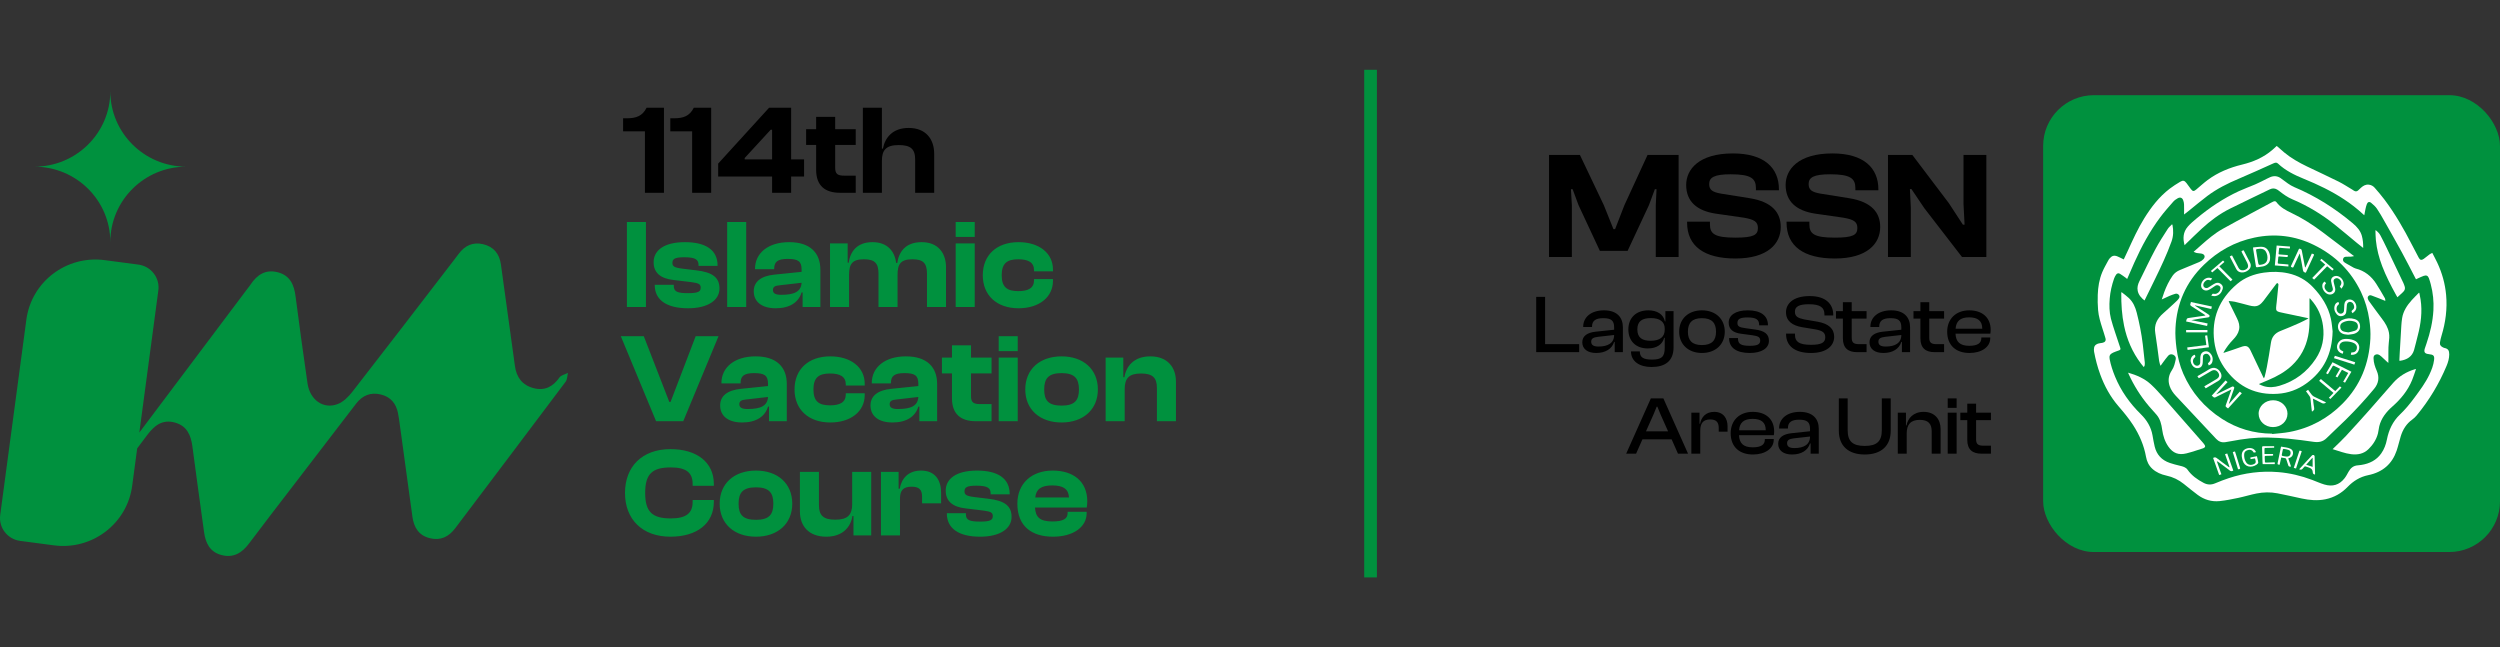 <svg width="394" height="102" viewBox="0 0 394 102" fill="none" xmlns="http://www.w3.org/2000/svg">
<rect x="0" y="0" width="394" height="102" fill="#333333" stroke="none"/>
<g id="Frame 36">
<g id="Group 12">
<g id="Group 10">
<g id="Vector">
<path d="M17.386 38.151C17.386 31.588 12.026 26.267 5.416 26.267C12.026 26.267 17.386 20.945 17.386 14.383C17.386 20.945 22.747 26.267 29.357 26.267C22.747 26.267 17.386 31.588 17.386 38.151Z" fill="#00913E"/>
<path d="M88.167 59.495C87.143 60.951 85.854 61.632 84.089 61.169C82.291 60.697 81.386 59.443 81.15 57.659C81.077 57.121 81.002 56.584 80.927 56.047C80.264 51.259 79.604 46.475 78.945 41.688C78.712 40.004 77.807 38.874 76.127 38.483C74.513 38.108 73.24 38.717 72.276 40.023C71.984 40.417 71.685 40.805 71.387 41.193C66.108 48.048 60.85 54.92 55.532 61.746C54.922 62.531 54.108 63.342 53.213 63.684C50.965 64.54 48.843 63.032 48.462 60.414C47.797 55.848 47.176 51.275 46.58 46.7C46.346 44.895 45.727 43.417 43.788 42.912C41.862 42.41 40.52 43.293 39.497 44.837C39.346 45.065 39.169 45.273 39.008 45.488C33.323 53.047 27.631 60.603 21.959 68.171L24.954 45.778C25.22 43.791 23.813 41.964 21.812 41.7L16.484 40.997C10.474 40.206 4.953 44.4 4.156 50.37L0.032 81.166C-0.234 83.152 1.174 84.98 3.175 85.243L8.503 85.947C14.512 86.738 20.034 82.543 20.831 76.574L21.621 70.663C22.136 69.976 22.655 69.292 23.166 68.605C24.295 67.1 25.555 66.032 27.579 66.598C29.504 67.139 30.098 68.627 30.331 70.422C30.908 74.89 31.551 79.349 32.155 83.817C32.388 85.553 33.041 86.979 34.901 87.471C36.807 87.976 38.145 87.126 39.257 85.644C41.508 82.638 43.807 79.671 46.091 76.691C49.434 72.327 52.776 67.966 56.126 63.609C57.113 62.325 58.406 61.775 60.017 62.169C61.562 62.547 62.424 63.583 62.723 65.107C62.828 65.638 62.907 66.175 62.979 66.712C63.651 71.607 64.327 76.499 64.99 81.394C65.219 83.1 65.974 84.387 67.762 84.823C69.454 85.237 70.737 84.585 71.751 83.24C77.547 75.551 83.361 67.872 89.138 60.166C89.407 59.808 89.39 59.241 89.508 58.772C89.052 59.007 88.426 59.124 88.167 59.492V59.495Z" fill="#00913E"/>
</g>
<g id="114th Islamic Vacation Course">
<path d="M104.64 30.383H101.64V20.703H98.2V18.643H98.76C100.24 18.643 101.24 18.303 101.9 16.983H104.64V30.383ZM112.081 30.383H109.081V20.703H105.641V18.643H106.201C107.681 18.643 108.681 18.303 109.341 16.983H112.081V30.383ZM124.683 30.383H121.683V27.823H113.183V25.783L121.203 16.983H124.683V25.123H126.723V27.823H124.683V30.383ZM117.363 25.123H121.683V20.443H121.463L117.363 24.903V25.123ZM134.864 30.383H132.384C130.044 30.383 128.624 29.283 128.624 26.763V22.843H127.044V20.363H128.624V18.423H131.624V20.363H134.864V22.843H131.624V26.423C131.624 27.423 132.004 27.683 133.064 27.683H134.864V30.383ZM138.988 30.383H135.988V16.983H138.988V23.423H139.148C139.468 21.723 140.648 20.163 143.208 20.163C145.908 20.163 147.228 21.923 147.228 24.243V30.383H144.228V25.143C144.228 23.463 143.508 22.863 141.628 22.863C139.608 22.863 138.988 23.683 138.988 25.363V30.383Z" fill="black"/>
<path d="M101.8 48.383H98.8V34.983H101.8V48.383ZM108.43 48.583C105.05 48.583 103.19 47.263 103.19 44.943V44.883H106.19V45.063C106.19 45.963 106.75 46.203 108.45 46.203C110.05 46.203 110.43 45.943 110.43 45.343C110.43 44.783 110.13 44.623 108.95 44.463L106.13 44.123C104.13 43.903 103.01 43.003 103.01 41.323C103.01 39.563 104.51 38.163 107.95 38.163C111.23 38.163 113.09 39.403 113.09 41.843V41.903H110.09V41.783C110.09 40.963 109.69 40.543 107.85 40.543C106.35 40.543 105.97 40.803 105.97 41.443C105.97 41.963 106.25 42.183 107.57 42.343L109.71 42.603C112.39 42.903 113.39 43.803 113.39 45.463C113.39 47.343 111.53 48.583 108.43 48.583ZM117.601 48.383H114.601V34.983H117.601V48.383ZM122.251 48.583C120.091 48.583 118.791 47.583 118.791 45.903C118.791 44.423 119.891 43.503 122.031 43.283L126.331 42.843V42.463C126.331 41.163 125.751 40.803 124.151 40.803C122.631 40.803 122.011 41.203 122.011 42.343V42.423H118.991V42.363C118.991 39.883 121.071 38.163 124.371 38.163C127.711 38.163 129.291 39.883 129.291 42.503V48.383H126.491V46.083H126.331C125.871 47.643 124.471 48.583 122.251 48.583ZM121.811 45.703C121.811 46.243 122.231 46.463 123.111 46.463C125.151 46.463 126.251 45.983 126.331 44.563L122.851 44.963C122.131 45.023 121.811 45.223 121.811 45.703ZM133.812 48.383H130.812V38.363H133.592V41.403H133.752C133.992 39.723 134.992 38.163 137.512 38.163C139.832 38.163 141.012 39.583 141.232 41.443H141.412C141.652 39.743 142.672 38.163 145.252 38.163C147.832 38.163 149.092 39.863 149.092 42.143V48.383H146.092V43.143C146.092 41.483 145.512 40.863 143.792 40.863C141.972 40.863 141.452 41.583 141.452 43.323V48.383H138.452V43.143C138.452 41.483 137.872 40.863 136.152 40.863C134.332 40.863 133.812 41.583 133.812 43.323V48.383ZM153.616 37.343H150.616V34.983H153.616V37.343ZM153.616 48.383H150.616V38.363H153.616V48.383ZM160.527 48.583C157.087 48.583 154.887 46.543 154.887 43.383C154.887 40.183 157.087 38.163 160.527 38.163C163.747 38.163 165.947 39.883 165.947 42.483V42.763H162.967V42.603C162.967 41.323 162.027 40.863 160.467 40.863C158.687 40.863 157.867 41.523 157.867 43.383C157.867 45.223 158.687 45.883 160.467 45.883C162.027 45.883 162.967 45.423 162.967 44.143V43.983H165.947V44.263C165.947 46.843 163.747 48.583 160.527 48.583ZM107.68 66.383H103.4L97.84 52.983H101.46L105.48 63.343H105.68L109.64 52.983H113.24L107.68 66.383ZM116.958 66.583C114.798 66.583 113.498 65.583 113.498 63.903C113.498 62.423 114.598 61.503 116.738 61.283L121.038 60.843V60.463C121.038 59.163 120.458 58.803 118.858 58.803C117.338 58.803 116.718 59.203 116.718 60.343V60.423H113.698V60.363C113.698 57.883 115.778 56.163 119.078 56.163C122.418 56.163 123.998 57.883 123.998 60.503V66.383H121.198V64.083H121.038C120.578 65.643 119.178 66.583 116.958 66.583ZM116.518 63.703C116.518 64.243 116.938 64.463 117.818 64.463C119.858 64.463 120.958 63.983 121.038 62.563L117.558 62.963C116.838 63.023 116.518 63.223 116.518 63.703ZM130.859 66.583C127.419 66.583 125.219 64.543 125.219 61.383C125.219 58.183 127.419 56.163 130.859 56.163C134.079 56.163 136.279 57.883 136.279 60.483V60.763H133.299V60.603C133.299 59.323 132.359 58.863 130.799 58.863C129.019 58.863 128.199 59.523 128.199 61.383C128.199 63.223 129.019 63.883 130.799 63.883C132.359 63.883 133.299 63.423 133.299 62.143V61.983H136.279V62.263C136.279 64.843 134.079 66.583 130.859 66.583ZM140.65 66.583C138.49 66.583 137.19 65.583 137.19 63.903C137.19 62.423 138.29 61.503 140.43 61.283L144.73 60.843V60.463C144.73 59.163 144.15 58.803 142.55 58.803C141.03 58.803 140.41 59.203 140.41 60.343V60.423H137.39V60.363C137.39 57.883 139.47 56.163 142.77 56.163C146.11 56.163 147.69 57.883 147.69 60.503V66.383H144.89V64.083H144.73C144.27 65.643 142.87 66.583 140.65 66.583ZM140.21 63.703C140.21 64.243 140.63 64.463 141.51 64.463C143.55 64.463 144.65 63.983 144.73 62.563L141.25 62.963C140.53 63.023 140.21 63.223 140.21 63.703ZM156.27 66.383H153.79C151.45 66.383 150.03 65.283 150.03 62.763V58.843H148.45V56.363H150.03V54.423H153.03V56.363H156.27V58.843H153.03V62.423C153.03 63.423 153.41 63.683 154.47 63.683H156.27V66.383ZM160.394 55.343H157.394V52.983H160.394V55.343ZM160.394 66.383H157.394V56.363H160.394V66.383ZM167.304 66.583C163.884 66.583 161.584 64.543 161.584 61.383C161.584 58.183 163.884 56.163 167.304 56.163C170.724 56.163 173.024 58.183 173.024 61.383C173.024 64.543 170.724 66.583 167.304 66.583ZM167.304 63.923C169.324 63.923 170.044 63.143 170.044 61.383C170.044 59.623 169.324 58.803 167.304 58.803C165.264 58.803 164.564 59.623 164.564 61.383C164.564 63.143 165.264 63.923 167.304 63.923ZM177.249 66.383H174.249V56.363H177.029V59.443H177.209C177.469 57.763 178.669 56.163 181.289 56.163C184.029 56.163 185.329 57.923 185.329 60.143V66.383H182.329V61.143C182.329 59.543 181.669 58.863 179.829 58.863C177.929 58.863 177.249 59.623 177.249 61.323V66.383ZM105.66 84.583C101.24 84.583 98.5 81.863 98.5 77.683C98.5 73.503 101.24 70.783 105.66 70.783C109.82 70.783 112.5 72.863 112.5 76.263V76.563H109.16V76.263C109.16 74.503 108.16 73.663 105.72 73.663C102.78 73.663 101.68 74.703 101.68 77.683C101.68 80.663 102.78 81.703 105.72 81.703C108.16 81.703 109.16 80.863 109.16 79.103V78.803H112.5V79.103C112.5 82.503 109.84 84.583 105.66 84.583ZM119.14 84.583C115.72 84.583 113.42 82.543 113.42 79.383C113.42 76.183 115.72 74.163 119.14 74.163C122.56 74.163 124.86 76.183 124.86 79.383C124.86 82.543 122.56 84.583 119.14 84.583ZM119.14 81.923C121.16 81.923 121.88 81.143 121.88 79.383C121.88 77.623 121.16 76.803 119.14 76.803C117.1 76.803 116.4 77.623 116.4 79.383C116.4 81.143 117.1 81.923 119.14 81.923ZM130.225 84.583C127.405 84.583 126.065 82.843 126.065 80.603V74.363H129.065V79.603C129.065 81.223 129.745 81.903 131.645 81.903C133.605 81.903 134.305 81.143 134.305 79.443V74.363H137.305V84.383H134.505V81.323H134.345C134.085 83.003 132.865 84.583 130.225 84.583ZM141.839 84.383H138.839V74.363H141.619V77.023H141.799C142.079 75.403 143.139 74.163 145.159 74.163C147.399 74.163 148.319 75.703 148.319 77.663V79.323H145.319V78.283C145.319 77.183 144.879 76.703 143.659 76.703C142.319 76.703 141.839 77.323 141.839 78.583V84.383ZM154.465 84.583C151.085 84.583 149.225 83.263 149.225 80.943V80.883H152.225V81.063C152.225 81.963 152.785 82.203 154.485 82.203C156.085 82.203 156.465 81.943 156.465 81.343C156.465 80.783 156.165 80.623 154.985 80.463L152.165 80.123C150.165 79.903 149.045 79.003 149.045 77.323C149.045 75.563 150.545 74.163 153.985 74.163C157.265 74.163 159.125 75.403 159.125 77.843V77.903H156.125V77.783C156.125 76.963 155.725 76.543 153.885 76.543C152.385 76.543 152.005 76.803 152.005 77.443C152.005 77.963 152.285 78.183 153.605 78.343L155.745 78.603C158.425 78.903 159.425 79.803 159.425 81.463C159.425 83.343 157.565 84.583 154.465 84.583ZM165.956 84.583C162.616 84.583 160.336 82.943 160.336 79.383C160.336 76.183 162.596 74.163 165.896 74.163C169.176 74.163 171.356 75.883 171.356 79.023C171.356 79.383 171.316 79.643 171.276 79.983H163.116C163.196 81.523 163.916 82.183 165.856 82.183C167.636 82.183 168.256 81.723 168.256 80.863V80.663H171.256V80.883C171.256 83.063 169.136 84.583 165.956 84.583ZM165.836 76.503C164.056 76.503 163.296 77.103 163.156 78.403H168.476C168.396 77.083 167.596 76.503 165.836 76.503Z" fill="#00913E"/>
</g>
</g>
</g>
<line id="Line 2" x1="216" y1="91" x2="216" y2="11" stroke="#00913E" stroke-width="2"/>
<g id="Frame 4">
<g id="Frame 21">
<path id="MSSN" d="M247.725 40.5H244.125V24.42H248.997L252.765 32.34L254.277 36.108H254.541L256.005 32.34L259.653 24.42H264.549V40.5H260.949V32.34L261.069 29.82H260.805L259.869 32.34L256.509 39.54H252.141L248.781 32.34L247.845 29.82H247.581L247.725 32.34V40.5ZM273.494 40.74C268.622 40.74 265.886 38.82 265.886 35.076V34.932H269.486V35.364C269.486 36.852 270.23 37.452 273.494 37.452C276.374 37.452 277.046 37.02 277.046 35.94C277.046 34.956 276.494 34.596 274.838 34.308L270.326 33.66C267.446 33.204 265.742 31.764 265.742 29.148C265.742 26.724 267.71 24.18 273.11 24.18C278.054 24.18 280.358 26.46 280.358 29.844V29.988H276.734V29.652C276.734 28.116 275.942 27.468 272.75 27.468C270.158 27.468 269.366 27.972 269.366 29.004C269.366 29.94 269.894 30.276 271.238 30.516L275.75 31.236C279.35 31.812 280.646 33.564 280.646 35.772C280.646 38.388 278.606 40.74 273.494 40.74ZM289.168 40.74C284.296 40.74 281.56 38.82 281.56 35.076V34.932H285.16V35.364C285.16 36.852 285.904 37.452 289.168 37.452C292.048 37.452 292.72 37.02 292.72 35.94C292.72 34.956 292.168 34.596 290.512 34.308L286 33.66C283.12 33.204 281.416 31.764 281.416 29.148C281.416 26.724 283.384 24.18 288.784 24.18C293.728 24.18 296.032 26.46 296.032 29.844V29.988H292.408V29.652C292.408 28.116 291.616 27.468 288.424 27.468C285.832 27.468 285.04 27.972 285.04 29.004C285.04 29.94 285.568 30.276 286.912 30.516L291.424 31.236C295.024 31.812 296.32 33.564 296.32 35.772C296.32 38.388 294.28 40.74 289.168 40.74ZM301.146 40.5H297.546V24.42H301.386L307.146 32.028L309.354 35.412H309.618L309.45 32.172V24.42H313.05V40.5H309.21L303.282 32.82L301.242 29.796H301.002L301.146 32.748V40.5Z" fill="black"/>
<path id="Lagos State Area Unit" d="M248.877 55.5H242.104V46.79H243.508V54.239H248.877V55.5ZM251.553 55.63C250.214 55.63 249.369 55.006 249.369 53.94C249.369 52.939 250.175 52.419 251.449 52.276L254.387 51.964V51.587C254.387 50.521 253.919 50.144 252.684 50.144C251.488 50.144 250.903 50.534 250.903 51.483V51.535H249.512V51.483C249.512 50.014 250.734 48.909 252.788 48.909C254.842 48.909 255.765 50.027 255.765 51.574V55.5H254.478V53.888H254.387C254.049 54.98 253.022 55.63 251.553 55.63ZM250.773 53.849C250.773 54.369 251.124 54.616 251.93 54.616C253.399 54.616 254.387 54.07 254.387 52.796L251.852 53.082C251.124 53.173 250.773 53.342 250.773 53.849ZM259.696 54.915C257.772 54.915 256.628 53.706 256.628 51.912C256.628 50.118 257.824 48.909 259.787 48.909C261.139 48.909 262.153 49.52 262.387 50.651H262.465V49.039H263.752V54.746C263.752 56.917 262.4 57.84 260.281 57.84C258.37 57.84 257.044 56.943 257.044 55.383H258.435C258.435 56.319 258.981 56.67 260.359 56.67C261.828 56.67 262.361 56.267 262.361 54.824V53.238H262.27C262.036 54.213 261.165 54.915 259.696 54.915ZM258.045 51.912C258.045 53.238 258.825 53.706 260.151 53.706C261.581 53.706 262.361 53.108 262.361 51.964V51.782C262.361 50.69 261.555 50.131 260.19 50.131C258.838 50.131 258.045 50.586 258.045 51.912ZM268.223 55.63C266.078 55.63 264.635 54.265 264.635 52.276C264.635 50.261 266.078 48.909 268.223 48.909C270.381 48.909 271.824 50.261 271.824 52.276C271.824 54.265 270.381 55.63 268.223 55.63ZM268.223 54.382C269.796 54.382 270.446 53.641 270.446 52.276C270.446 50.898 269.796 50.144 268.223 50.144C266.663 50.144 266.013 50.898 266.013 52.276C266.013 53.641 266.663 54.382 268.223 54.382ZM275.768 55.63C273.688 55.63 272.505 54.811 272.505 53.316V53.277H273.909V53.381C273.909 54.226 274.416 54.499 275.768 54.499C277.029 54.499 277.406 54.239 277.406 53.667C277.406 53.134 277.094 52.965 276.171 52.835L274.403 52.601C273.181 52.445 272.44 51.925 272.44 50.846C272.44 49.715 273.467 48.909 275.456 48.909C277.432 48.909 278.628 49.702 278.628 51.236V51.275H277.237V51.197C277.237 50.43 276.847 50.027 275.417 50.027C274.234 50.027 273.818 50.287 273.818 50.898C273.818 51.405 274.078 51.587 275.053 51.717L276.548 51.925C278.082 52.12 278.784 52.64 278.784 53.706C278.784 54.915 277.588 55.63 275.768 55.63ZM285.412 55.63C282.812 55.63 281.486 54.486 281.486 52.653V52.575H282.89V52.783C282.89 53.823 283.501 54.343 285.412 54.343C287.076 54.343 287.661 53.979 287.661 53.16C287.661 52.406 287.219 52.12 286.114 51.912L283.982 51.561C282.513 51.301 281.473 50.625 281.473 49.195C281.473 47.934 282.513 46.66 285.217 46.66C287.765 46.66 288.922 47.934 288.922 49.637V49.715H287.531V49.546C287.531 48.48 286.894 47.947 285.087 47.947C283.501 47.947 282.877 48.337 282.877 49.117C282.877 49.871 283.319 50.118 284.346 50.339L286.465 50.703C288.207 51.015 289.065 51.808 289.065 53.082C289.065 54.408 287.986 55.63 285.412 55.63ZM294.17 55.5H292.688C291.297 55.5 290.439 54.889 290.439 53.316V50.209H289.347V49.039H290.439V47.622H291.83V49.039H294.17V50.209H291.83V53.238C291.83 54.031 292.194 54.239 293 54.239H294.17V55.5ZM296.816 55.63C295.477 55.63 294.632 55.006 294.632 53.94C294.632 52.939 295.438 52.419 296.712 52.276L299.65 51.964V51.587C299.65 50.521 299.182 50.144 297.947 50.144C296.751 50.144 296.166 50.534 296.166 51.483V51.535H294.775V51.483C294.775 50.014 295.997 48.909 298.051 48.909C300.105 48.909 301.028 50.027 301.028 51.574V55.5H299.741V53.888H299.65C299.312 54.98 298.285 55.63 296.816 55.63ZM296.036 53.849C296.036 54.369 296.387 54.616 297.193 54.616C298.662 54.616 299.65 54.07 299.65 52.796L297.115 53.082C296.387 53.173 296.036 53.342 296.036 53.849ZM306.389 55.5H304.907C303.516 55.5 302.658 54.889 302.658 53.316V50.209H301.566V49.039H302.658V47.622H304.049V49.039H306.389V50.209H304.049V53.238C304.049 54.031 304.413 54.239 305.219 54.239H306.389V55.5ZM310.387 55.63C308.268 55.63 306.877 54.434 306.877 52.276C306.877 50.261 308.255 48.909 310.361 48.909C312.363 48.909 313.728 50.014 313.728 51.977C313.728 52.211 313.715 52.393 313.676 52.588H308.19C308.242 53.836 308.853 54.499 310.348 54.499C311.7 54.499 312.259 54.057 312.259 53.29V53.186H313.663V53.303C313.663 54.681 312.311 55.63 310.387 55.63ZM310.335 50.014C308.905 50.014 308.281 50.651 308.203 51.808H312.402V51.782C312.402 50.586 311.713 50.014 310.335 50.014ZM257.846 71.5H256.286L260.173 62.79H262.149L266.036 71.5H264.45L263.449 69.238H258.847L257.846 71.5ZM260.589 65.325L259.406 67.977H262.89L261.707 65.325L261.2 64.09H261.096L260.589 65.325ZM267.96 71.5H266.556V65.039H267.843V66.781H267.934C268.129 65.741 268.831 64.909 270.157 64.909C271.626 64.909 272.263 65.962 272.263 67.184V68.029H270.872V67.457C270.872 66.534 270.482 66.105 269.52 66.105C268.415 66.105 267.96 66.716 267.96 67.873V71.5ZM276.265 71.63C274.146 71.63 272.755 70.434 272.755 68.276C272.755 66.261 274.133 64.909 276.239 64.909C278.241 64.909 279.606 66.014 279.606 67.977C279.606 68.211 279.593 68.393 279.554 68.588H274.068C274.12 69.836 274.731 70.499 276.226 70.499C277.578 70.499 278.137 70.057 278.137 69.29V69.186H279.541V69.303C279.541 70.681 278.189 71.63 276.265 71.63ZM276.213 66.014C274.783 66.014 274.159 66.651 274.081 67.808H278.28V67.782C278.28 66.586 277.591 66.014 276.213 66.014ZM282.426 71.63C281.087 71.63 280.242 71.006 280.242 69.94C280.242 68.939 281.048 68.419 282.322 68.276L285.26 67.964V67.587C285.26 66.521 284.792 66.144 283.557 66.144C282.361 66.144 281.776 66.534 281.776 67.483V67.535H280.385V67.483C280.385 66.014 281.607 64.909 283.661 64.909C285.715 64.909 286.638 66.027 286.638 67.574V71.5H285.351V69.888H285.26C284.922 70.98 283.895 71.63 282.426 71.63ZM281.646 69.849C281.646 70.369 281.997 70.616 282.803 70.616C284.272 70.616 285.26 70.07 285.26 68.796L282.725 69.082C281.997 69.173 281.646 69.342 281.646 69.849ZM293.882 71.63C291.282 71.63 289.8 70.252 289.8 67.886V62.79H291.191V67.795C291.191 69.55 291.971 70.278 293.882 70.278C295.793 70.278 296.573 69.55 296.573 67.795V62.79H297.977V67.886C297.977 70.252 296.496 71.63 293.882 71.63ZM300.496 71.5H299.092V65.039H300.379V67.041H300.47C300.665 65.949 301.523 64.909 303.161 64.909C304.955 64.909 305.839 66.118 305.839 67.613V71.5H304.435V67.99C304.435 66.781 303.889 66.17 302.55 66.17C301.133 66.17 300.496 66.898 300.496 68.302V71.5ZM308.364 64.285H306.96V62.79H308.364V64.285ZM308.364 71.5H306.96V65.039H308.364V71.5ZM313.772 71.5H312.29C310.899 71.5 310.041 70.889 310.041 69.316V66.209H308.949V65.039H310.041V63.622H311.432V65.039H313.772V66.209H311.432V69.238C311.432 70.031 311.796 70.239 312.602 70.239H313.772V71.5Z" fill="black"/>
</g>
<g id="Frame 5">
<rect x="322" y="15" width="72" height="72" rx="8" fill="#00913E"/>
<g id="Vector_2">
<path d="M334.702 40.887C334.915 40.434 335.13 39.986 335.336 39.535C336.132 37.794 336.915 36.049 337.936 34.406C339.021 32.66 340.262 31.029 341.95 29.736C342.467 29.341 343.024 28.989 343.588 28.653C344.043 28.382 344.269 28.442 344.589 28.851C344.831 29.159 345.043 29.486 345.283 29.795C345.577 30.174 345.738 30.189 346.113 29.879C346.719 29.377 347.295 28.839 347.928 28.368C349.536 27.172 351.376 26.417 353.364 25.937C355.139 25.509 356.767 24.792 358.13 23.62C358.376 23.408 358.609 23.185 358.812 23C359.193 23.332 359.572 23.672 359.963 24C361.047 24.906 362.28 25.605 363.567 26.226C365.228 27.026 366.905 27.795 368.554 28.616C369.3 28.989 369.994 29.453 370.711 29.877C370.805 29.932 370.891 29.999 370.984 30.056C371.226 30.203 371.418 30.198 371.635 30.017C371.801 29.879 371.943 29.716 372.106 29.573C372.451 29.27 372.833 29.04 373.342 29.103C373.718 29.15 374.025 29.334 374.252 29.592C374.787 30.204 375.317 30.824 375.802 31.471C377.474 33.7 378.847 36.088 380.103 38.538C380.459 39.231 380.828 39.919 381.19 40.61C381.395 40.999 381.627 41.056 381.999 40.785C382.31 40.558 382.6 40.308 382.909 40.079C383.022 39.995 383.162 39.943 383.328 39.856C383.596 40.379 383.864 40.872 384.103 41.377C384.873 43.007 385.347 44.71 385.508 46.483C385.707 48.668 385.427 50.81 384.782 52.915C384.675 53.266 384.588 53.626 384.536 53.987C384.482 54.353 384.69 54.608 385.042 54.764C385.109 54.794 385.176 54.828 385.248 54.842C385.824 54.953 386.004 55.249 386 55.859C385.996 56.482 385.825 57.079 385.583 57.657C384.402 60.478 382.836 63.099 380.845 65.496C380.652 65.728 380.421 65.942 380.172 66.121C379.233 66.795 378.689 67.702 378.365 68.734C378.128 69.491 377.967 70.269 377.712 71.019C377.006 73.088 375.543 74.413 373.228 74.885C371.921 75.152 370.869 75.822 369.985 76.735C369.025 77.727 367.869 78.411 366.455 78.69C365.212 78.936 363.981 78.828 362.757 78.564C361.481 78.289 360.211 77.993 358.929 77.747C357.83 77.536 356.714 77.556 355.619 77.776C354.654 77.97 353.712 78.265 352.748 78.467C351.777 78.672 350.798 78.872 349.81 78.973C348.536 79.105 347.37 78.743 346.367 78.002C345.614 77.446 344.897 76.849 344.167 76.266C343.362 75.621 342.455 75.173 341.413 74.95C340.581 74.771 339.821 74.444 339.202 73.876C338.633 73.353 338.34 72.708 338.211 71.985C337.89 70.186 337.17 68.526 336.162 66.968C335.484 65.918 334.68 64.957 333.858 64.004C332.571 62.512 331.661 60.828 330.999 59.023C330.57 57.855 330.258 56.66 330.029 55.445C329.988 55.231 329.992 54.999 330.032 54.784C330.107 54.389 330.463 54.143 330.975 54.083C331.093 54.069 331.212 54.057 331.328 54.033C331.747 53.948 331.931 53.704 331.824 53.318C331.676 52.782 331.498 52.254 331.329 51.723C331.032 50.786 330.74 49.844 330.659 48.868C330.592 48.068 330.577 47.261 330.606 46.458C330.649 45.236 330.839 44.025 331.32 42.881C331.601 42.213 331.982 41.581 332.323 40.936C332.369 40.85 332.438 40.773 332.503 40.698C332.862 40.29 333.208 40.202 333.727 40.417C334.052 40.552 334.361 40.72 334.702 40.884V40.887ZM335.238 43.967C335.161 43.901 335.107 43.846 335.043 43.801C334.73 43.578 334.429 43.339 334.097 43.145C333.863 43.009 333.646 43.071 333.497 43.288C333.366 43.479 333.254 43.688 333.179 43.902C332.82 44.932 332.579 45.986 332.491 47.069C332.406 48.126 332.423 49.178 332.68 50.211C332.866 50.957 333.12 51.69 333.356 52.425C333.609 53.214 333.872 54.001 334.143 54.785C334.235 55.052 334.205 55.131 333.911 55.236C333.612 55.343 333.31 55.445 333.023 55.575C332.528 55.798 332.383 56.088 332.479 56.593C332.661 57.544 332.967 58.461 333.337 59.361C334.256 61.594 335.637 63.553 337.4 65.284C338.357 66.225 339.004 67.307 339.233 68.595C339.34 69.195 339.437 69.799 339.582 70.391C339.887 71.635 340.666 72.52 341.971 72.962C342.48 73.134 343.004 73.273 343.53 73.396C344.008 73.509 344.478 73.623 344.765 74.034C345.4 74.945 346.293 75.574 347.293 76.101C347.893 76.417 348.475 76.438 349.105 76.172C349.795 75.88 350.499 75.608 351.213 75.37C353.752 74.522 356.371 74.185 359.062 74.405C360.898 74.556 362.667 74.981 364.375 75.626C365.024 75.87 365.656 76.16 366.32 76.359C367.617 76.746 368.665 76.424 369.474 75.41C369.734 75.084 369.927 74.71 370.129 74.349C370.447 73.777 370.886 73.376 371.619 73.335C371.789 73.326 371.96 73.3 372.128 73.275C373.437 73.072 374.522 72.529 375.27 71.479C375.75 70.804 376.022 70.052 376.178 69.262C376.472 67.77 377.089 66.42 378.239 65.322C379.098 64.503 379.833 63.599 380.528 62.661C381.386 61.502 382.247 60.344 382.865 59.05C383.216 58.313 383.509 57.556 383.608 56.752C383.693 56.051 383.536 55.893 382.774 55.811C382.158 55.745 381.978 55.509 382.14 54.953C382.224 54.666 382.332 54.385 382.428 54.102C383.003 52.405 383.407 50.676 383.506 48.896C383.582 47.518 383.446 46.156 383.091 44.815C383.004 44.486 382.913 44.156 382.79 43.838C382.637 43.442 382.388 43.332 381.969 43.479C381.657 43.588 381.361 43.739 381.058 43.873C380.96 43.917 380.865 43.966 380.76 44.016C380.72 43.939 380.69 43.884 380.66 43.829C379.958 42.483 379.276 41.128 378.548 39.794C377.635 38.119 376.69 36.459 375.75 34.797C375.385 34.154 375.027 33.505 374.605 32.894C374.365 32.545 374.029 32.242 373.69 31.966C373.413 31.741 373.155 31.824 373.024 32.147C372.922 32.397 372.862 32.663 372.802 32.927C372.73 33.247 372.677 33.571 372.61 33.924C372.529 33.852 372.48 33.812 372.434 33.769C371.502 32.904 370.496 32.122 369.423 31.415C367.449 30.114 365.311 29.088 363.102 28.189C361.61 27.582 360.187 26.884 359.026 25.793C358.803 25.583 358.621 25.598 358.292 25.745C356.472 26.559 354.663 27.394 352.824 28.169C351.064 28.911 349.375 29.759 347.87 30.889C346.889 31.625 345.959 32.417 345.005 33.182C344.755 33.383 344.501 33.579 344.21 33.807C344.21 33.234 344.223 32.715 344.204 32.197C344.196 31.98 344.146 31.756 344.068 31.551C343.917 31.153 343.59 31.033 343.203 31.25C342.946 31.394 342.69 31.573 342.503 31.788C341.803 32.59 341.091 33.387 340.458 34.234C338.806 36.446 337.517 38.843 336.397 41.321C336.005 42.189 335.634 43.065 335.239 43.969L335.238 43.967Z" fill="white"/>
<path d="M345.714 39.683C346.151 39.297 346.533 38.959 346.916 38.621C347.973 37.689 349.042 36.769 350.297 36.069C351.736 35.267 353.189 34.489 354.639 33.705C355.754 33.102 356.873 32.506 357.991 31.907C358.087 31.855 358.185 31.803 358.287 31.76C358.469 31.684 358.646 31.693 358.765 31.855C359.364 32.672 360.249 33.141 361.163 33.578C362.888 34.402 364.477 35.421 365.984 36.549C367.622 37.775 369.24 39.025 370.867 40.263C370.895 40.285 370.929 40.301 370.96 40.32C370.955 40.341 370.951 40.362 370.947 40.383C370.792 40.406 370.639 40.442 370.483 40.451C370.253 40.463 370.021 40.447 369.79 40.459C369.584 40.468 369.384 40.511 369.3 40.722C369.214 40.937 369.248 41.143 369.426 41.298C369.566 41.418 369.74 41.505 369.903 41.6C370.167 41.754 370.432 41.907 370.702 42.054C370.874 42.148 371.045 42.264 371.233 42.311C372.686 42.677 373.724 43.533 374.482 44.701C374.974 45.46 375.419 46.246 375.873 47.026C375.928 47.122 375.906 47.257 375.927 47.425C375.551 47.271 375.241 47.14 374.927 47.017C374.543 46.866 374.156 46.72 373.77 46.577C373.602 46.515 373.437 46.502 373.29 46.632C373.134 46.77 373.125 46.941 373.182 47.113C373.222 47.237 373.284 47.36 373.362 47.468C374.048 48.408 374.726 49.353 375.432 50.28C375.934 50.939 376.344 51.626 376.498 52.43C376.601 52.97 376.541 53.504 376.472 54.043C376.414 54.501 376.418 54.967 376.411 55.429C376.402 56.003 376.409 56.577 376.409 57.189C376.341 57.138 376.291 57.106 376.248 57.066C375.942 56.782 375.639 56.494 375.332 56.212C375.242 56.13 375.145 56.052 375.043 55.983C374.821 55.837 374.58 55.785 374.33 55.915C374.083 56.043 374.066 56.267 374.071 56.495C374.087 57.177 374.301 57.813 374.576 58.44C375.022 59.456 374.878 60.415 374.16 61.281C372.757 62.974 371.262 64.596 369.687 66.153C368.696 67.132 367.656 68.07 366.668 69.052C366.089 69.628 365.417 69.747 364.617 69.632C363.315 69.443 362.011 69.268 360.701 69.142C359.612 69.038 358.516 68.98 357.422 68.957C355.469 68.915 353.543 69.16 351.634 69.528C351.328 69.586 351.021 69.637 350.713 69.685C350.121 69.778 349.651 69.576 349.265 69.165C348.218 68.044 347.168 66.927 346.119 65.808C345.046 64.664 343.97 63.521 342.901 62.373C342.478 61.919 342.132 61.419 341.935 60.841C341.636 59.959 341.772 59.119 342.29 58.349C342.656 57.807 342.77 57.206 342.9 56.605C342.964 56.311 342.785 56.038 342.494 55.905C342.226 55.782 341.92 55.818 341.705 56.064C341.404 56.407 341.144 56.78 340.87 57.143C340.756 57.294 340.65 57.45 340.541 57.604C340.517 57.604 340.493 57.603 340.469 57.602C340.404 57.359 340.313 57.118 340.278 56.871C340.072 55.409 339.912 53.941 339.672 52.484C339.462 51.214 339.936 50.23 340.917 49.383C341.66 48.742 342.367 48.064 343.084 47.397C343.204 47.286 343.308 47.155 343.397 47.02C343.515 46.842 343.534 46.652 343.384 46.476C343.24 46.307 343.038 46.24 342.824 46.303C342.506 46.398 342.194 46.513 341.891 46.642C341.505 46.805 341.132 46.991 340.692 47.195C340.831 46.782 340.944 46.421 341.074 46.064C341.406 45.148 341.833 44.275 342.398 43.459C342.695 43.032 343.093 42.746 343.583 42.546C344.593 42.134 345.604 41.726 346.604 41.295C346.847 41.19 347.087 41.032 347.26 40.844C347.624 40.447 347.443 40.038 346.895 39.955C346.66 39.92 346.418 39.916 346.186 39.87C346.038 39.84 345.901 39.759 345.714 39.683V39.683ZM358.084 68.343L358.093 68.402C358.994 68.299 359.905 68.25 360.792 68.085C364.111 67.466 366.89 65.924 369.169 63.63C372.032 60.748 373.365 57.27 373.569 53.39C373.621 52.392 373.551 51.397 373.407 50.405C373.185 48.886 372.761 47.42 372.093 46.021C370.531 42.751 368.054 40.252 364.645 38.592C361.698 37.157 358.574 36.761 355.32 37.441C352.179 38.096 349.539 39.596 347.326 41.74C344.46 44.515 343.053 47.878 342.856 51.696C342.8 52.764 342.879 53.829 343.018 54.891C343.198 56.264 343.525 57.605 344.084 58.888C345.363 61.826 347.395 64.218 350.198 66.021C352.565 67.543 355.199 68.325 358.086 68.344L358.084 68.343Z" fill="white"/>
<path d="M344.291 38.651C343.993 37.569 344.055 36.58 344.788 35.727C345.199 35.248 345.698 34.83 346.191 34.42C348.217 32.734 350.403 31.257 352.844 30.13C353.677 29.745 354.55 29.435 355.395 29.073C355.861 28.874 356.308 28.638 356.763 28.418C357.113 28.248 357.452 28.057 357.811 27.908C358.372 27.677 358.925 27.73 359.42 28.068C359.811 28.334 360.169 28.642 360.56 28.906C360.872 29.116 361.194 29.327 361.543 29.473C364.968 30.908 368.024 32.856 370.801 35.193C371.454 35.744 372.01 36.362 372.233 37.185C372.398 37.792 372.449 38.409 372.439 39.078C372.086 38.796 371.764 38.544 371.448 38.285C370.277 37.319 369.122 36.334 367.933 35.387C365.912 33.777 363.703 32.434 361.274 31.409C360.513 31.088 359.859 30.616 359.225 30.119C359.139 30.052 359.053 29.985 358.962 29.924C358.576 29.667 358.166 29.626 357.742 29.831C355.646 30.844 353.544 31.847 351.46 32.88C349.801 33.702 348.354 34.796 347.019 36.015C346.163 36.797 345.346 37.616 344.511 38.419C344.445 38.483 344.384 38.55 344.291 38.648L344.291 38.651Z" fill="white"/>
<path d="M335.394 58.73C336.759 59.124 337.991 59.666 338.98 60.575C339.667 61.207 340.288 61.904 340.902 62.6C343.011 64.99 345.105 67.393 347.203 69.792C347.305 69.91 347.402 70.036 347.476 70.17C347.58 70.36 347.531 70.479 347.338 70.589C347.293 70.614 347.248 70.64 347.198 70.655C346.33 70.925 345.473 71.23 344.591 71.452C343.334 71.768 342.453 71.409 341.741 70.391C341.176 69.582 340.897 68.682 340.764 67.741C340.643 66.886 340.463 66.057 339.87 65.362C339.491 64.916 339.084 64.491 338.704 64.045C337.364 62.471 336.291 60.749 335.45 58.901C335.43 58.859 335.421 58.813 335.394 58.73Z" fill="white"/>
<path d="M367.616 70.785C368.338 70.076 369.057 69.419 369.714 68.712C370.996 67.333 372.251 65.933 373.5 64.527C374.748 63.121 375.961 61.688 377.215 60.286C378.112 59.282 379.255 58.594 380.591 58.188C380.624 58.178 380.658 58.175 380.765 58.155C380.551 58.767 380.378 59.345 380.148 59.903C379.483 61.519 378.401 62.87 377.055 64.053C376.065 64.924 375.277 65.923 374.97 67.188C374.88 67.558 374.859 67.943 374.764 68.311C374.512 69.285 373.97 70.121 373.225 70.829C372.493 71.525 371.553 71.708 370.543 71.582C369.535 71.456 368.602 71.076 367.616 70.786L367.616 70.785Z" fill="white"/>
<path d="M378.139 56.85C378.161 56.397 378.179 55.963 378.203 55.528C378.258 54.56 378.309 53.591 378.374 52.623C378.429 51.788 378.445 50.945 378.578 50.12C378.752 49.046 379.344 48.133 380.083 47.308C380.444 46.905 380.838 46.527 381.217 46.138C381.241 46.143 381.264 46.148 381.287 46.154C381.353 46.502 381.431 46.849 381.484 47.2C381.779 49.143 381.528 51.049 381.025 52.939C380.826 53.684 380.668 54.439 380.45 55.178C380.151 56.197 379.339 56.703 378.266 56.857C378.238 56.861 378.208 56.854 378.14 56.85L378.139 56.85Z" fill="white"/>
<path d="M342.38 35.416C342.548 36.304 342.544 37.185 342.233 38.054C341.501 40.1 340.565 42.069 339.608 44.029C339.094 45.082 338.579 46.135 338.063 47.187C338.039 47.236 338.012 47.284 337.974 47.357C337.453 46.943 337.043 46.486 336.907 45.857C336.79 45.316 336.928 44.807 337.167 44.323C338.003 42.623 338.816 40.912 339.708 39.238C340.285 38.154 340.972 37.12 341.636 36.078C341.805 35.812 342.072 35.6 342.294 35.363C342.323 35.381 342.35 35.398 342.379 35.416H342.38Z" fill="white"/>
<path d="M334.375 46.05C334.748 46.351 335.142 46.633 335.49 46.957C336.181 47.599 336.526 48.409 336.75 49.282C337.168 50.913 337.495 52.558 337.698 54.223C337.815 55.192 337.919 56.164 338.02 57.136C338.036 57.292 338.016 57.453 337.992 57.609C337.981 57.681 337.92 57.746 337.858 57.853C337.69 57.644 337.549 57.477 337.417 57.304C336.056 55.508 335.209 53.513 334.76 51.365C334.403 49.657 334.298 47.931 334.313 46.195C334.313 46.162 334.318 46.13 334.32 46.097C334.338 46.082 334.356 46.066 334.374 46.05L334.375 46.05Z" fill="white"/>
<path d="M374.43 36.29C374.729 36.518 374.988 36.787 375.159 37.109C375.495 37.742 375.811 38.384 376.12 39.029C377.011 40.889 377.896 42.752 378.78 44.615C378.861 44.785 378.916 44.966 378.977 45.143C379.09 45.466 378.993 45.752 378.757 45.989C378.469 46.278 378.158 46.546 377.828 46.849C377.729 46.674 377.646 46.531 377.566 46.386C376.774 44.942 376.019 43.483 375.435 41.952C374.932 40.628 374.58 39.272 374.44 37.874C374.388 37.358 374.39 36.837 374.367 36.318C374.388 36.309 374.408 36.3 374.429 36.292L374.43 36.29Z" fill="white"/>
<path d="M350.663 71.578C350.788 71.54 350.891 71.508 351.014 71.47C351.336 72.38 351.652 73.271 351.966 74.159C351.748 74.3 351.584 74.294 351.381 74.134C350.795 73.673 350.187 73.236 349.588 72.79C349.537 72.752 349.48 72.72 349.376 72.707C349.612 73.381 349.849 74.055 350.093 74.751C349.976 74.788 349.867 74.822 349.739 74.862C349.416 73.95 349.101 73.06 348.786 72.173C349.001 72.047 349.163 72.041 349.363 72.197C349.961 72.666 350.58 73.112 351.193 73.566C351.242 73.603 351.297 73.633 351.389 73.643C351.15 72.964 350.911 72.284 350.663 71.579V71.578Z" fill="white"/>
<path d="M359.273 73.24C358.905 73.201 358.908 73.202 358.972 72.894C359.126 72.148 359.277 71.401 359.431 70.654C359.447 70.574 359.471 70.494 359.498 70.388C360.005 70.495 360.528 70.494 360.987 70.73C361.291 70.886 361.41 71.145 361.38 71.465C361.351 71.779 361.193 72.014 360.879 72.149C360.807 72.18 360.731 72.206 360.63 72.245C360.779 72.676 360.924 73.1 361.071 73.526C360.745 73.565 360.697 73.539 360.613 73.287C360.513 72.99 360.415 72.693 360.318 72.395C360.283 72.289 360.238 72.215 360.097 72.202C359.913 72.185 359.732 72.141 359.522 72.103C359.437 72.493 359.354 72.867 359.273 73.239V73.24ZM360.998 71.393C361.013 71.147 360.891 70.97 360.648 70.896C360.409 70.823 360.158 70.783 359.91 70.742C359.872 70.736 359.788 70.793 359.779 70.832C359.71 71.122 359.648 71.413 359.6 71.706C359.592 71.75 359.655 71.84 359.7 71.849C359.917 71.897 360.137 71.941 360.358 71.955C360.745 71.98 360.996 71.75 360.999 71.393H360.998Z" fill="white"/>
<path d="M355.535 71.264C355.41 71.29 355.31 71.311 355.201 71.333C355.176 71.299 355.151 71.266 355.127 71.232C354.932 70.943 354.686 70.839 354.355 70.906C353.958 70.988 353.715 71.201 353.686 71.534C353.647 71.984 353.723 72.421 353.957 72.82C354.304 73.412 354.991 73.341 355.409 73.026C355.476 72.976 355.509 72.848 355.502 72.76C355.488 72.597 355.433 72.437 355.389 72.245C355.157 72.284 354.935 72.321 354.717 72.357C354.601 72.116 354.605 72.11 354.85 72.062C355.118 72.009 355.387 71.955 355.692 71.895C355.768 72.233 355.867 72.559 355.902 72.89C355.912 72.992 355.774 73.141 355.663 73.218C354.78 73.82 353.718 73.593 353.431 72.535C353.331 72.166 353.234 71.796 353.341 71.409C353.464 70.968 353.857 70.674 354.423 70.614C354.894 70.563 355.287 70.757 355.493 71.142C355.508 71.172 355.516 71.206 355.535 71.263V71.264Z" fill="white"/>
<path d="M362.347 73.956C362.781 73.484 363.203 73.027 363.624 72.571C363.877 72.297 364.124 72.02 364.387 71.756C364.435 71.708 364.56 71.683 364.627 71.706C364.696 71.73 364.781 71.822 364.783 71.887C364.815 72.822 364.833 73.756 364.854 74.692C364.854 74.724 364.841 74.756 364.834 74.788C364.606 74.751 364.492 74.637 364.492 74.446C364.492 74.074 364.302 73.825 363.922 73.7C363.761 73.646 363.594 73.603 363.44 73.535C363.288 73.467 363.194 73.505 363.105 73.625C363.039 73.717 362.956 73.798 362.88 73.883C362.742 74.037 362.565 74.062 362.347 73.957V73.956ZM364.471 72.173C364.456 72.166 364.441 72.159 364.426 72.153C364.109 72.509 363.792 72.863 363.452 73.245C363.815 73.365 364.135 73.47 364.471 73.58V72.173Z" fill="white"/>
<path d="M358.506 72.867V73.151H356.598C356.59 73.063 356.571 72.942 356.568 72.821C356.545 72.059 356.53 71.298 356.503 70.536C356.498 70.397 356.533 70.324 356.691 70.324C357.256 70.324 357.821 70.324 358.405 70.324V70.558C358.005 70.569 357.598 70.582 357.191 70.591C356.872 70.597 356.874 70.597 356.885 70.898C356.892 71.111 356.886 71.324 356.886 71.552H358.216C358.297 71.784 358.273 71.814 358.004 71.821C357.706 71.828 357.409 71.839 357.111 71.842C356.958 71.843 356.904 71.895 356.919 72.044C356.943 72.272 356.949 72.501 356.946 72.729C356.943 72.87 357.002 72.908 357.143 72.902C357.5 72.885 357.858 72.877 358.216 72.867C358.304 72.864 358.392 72.867 358.506 72.867Z" fill="white"/>
<path d="M351.888 71.245C352.009 71.211 352.106 71.184 352.233 71.147C352.307 71.377 352.38 71.598 352.449 71.821C352.638 72.432 352.823 73.044 353.012 73.654C353.054 73.789 353.099 73.898 352.885 73.95C352.677 74 352.688 73.867 352.655 73.76C352.416 72.983 352.176 72.205 351.938 71.427C351.922 71.374 351.908 71.321 351.887 71.244L351.888 71.245Z" fill="white"/>
<path d="M362.396 71.024C362.462 71.03 362.508 71.029 362.549 71.04C362.611 71.058 362.671 71.083 362.757 71.115C362.456 72.023 362.158 72.923 361.854 73.837C361.733 73.802 361.629 73.773 361.499 73.735C361.8 72.826 362.098 71.926 362.396 71.024Z" fill="white"/>
<path d="M367.621 52.223C367.539 55.763 366.246 58.459 363.443 60.458C362.125 61.398 360.624 61.953 358.959 62.061C355.555 62.281 352.913 60.996 350.935 58.464C349.851 57.076 349.185 55.514 348.968 53.814C348.507 50.22 349.702 47.167 352.597 44.733C353.781 43.737 355.216 43.189 356.793 42.966C358.074 42.785 359.35 42.797 360.613 43.072C362.146 43.407 363.442 44.134 364.489 45.221C365.883 46.669 366.933 48.3 367.348 50.227C367.51 50.977 367.559 51.748 367.621 52.222V52.223ZM363.82 50.19C363.722 50.152 363.678 50.127 363.629 50.117C362.702 49.92 361.774 49.724 360.846 49.528C360.309 49.414 359.768 49.316 359.237 49.184C358.812 49.078 358.696 48.921 358.713 48.523C358.726 48.233 358.773 47.944 358.803 47.655C358.899 46.724 358.997 45.794 359.084 44.863C359.09 44.796 359.043 44.701 358.986 44.658C358.877 44.574 358.801 44.654 358.736 44.74C358.06 45.645 357.389 46.554 356.698 47.449C356.519 47.681 356.3 47.907 356.047 48.064C355.554 48.371 355.007 48.276 354.472 48.138C353.719 47.944 352.971 47.735 352.215 47.557C351.913 47.486 351.593 47.48 351.24 47.44C351.281 47.555 351.295 47.615 351.322 47.669C351.732 48.507 352.14 49.345 352.555 50.18C352.839 50.751 353.012 51.337 352.872 51.971C352.735 52.59 352.365 53.09 351.92 53.546C351.361 54.12 350.891 54.75 350.493 55.428C350.463 55.478 350.445 55.535 350.41 55.613C350.472 55.599 350.499 55.596 350.525 55.587C351.412 55.288 352.308 55.006 353.186 54.683C353.99 54.387 354.352 54.522 354.696 55.259C355.349 56.664 356.024 58.059 356.692 59.458C356.715 59.505 356.751 59.548 356.8 59.62C356.849 59.51 356.898 59.432 356.918 59.348C357.035 58.849 357.166 58.352 357.256 57.849C357.482 56.586 357.716 55.324 357.893 54.056C358.023 53.126 358.5 52.505 359.438 52.144C360.436 51.76 361.414 51.332 362.39 50.903C362.865 50.695 363.318 50.442 363.82 50.189V50.19ZM356.068 60.495C356.064 60.52 356.061 60.547 356.057 60.572C356.298 60.672 356.532 60.792 356.783 60.865C357.609 61.104 358.438 61.038 359.245 60.798C361.724 60.059 363.602 58.591 364.956 56.557C366.017 54.965 366.358 53.206 366.105 51.348C365.894 49.8 365.283 48.408 364.199 47.206C364.144 47.145 364.096 47.08 364.045 47.017C364.022 47.032 363.999 47.046 363.976 47.06C363.976 47.134 363.976 47.208 363.976 47.281C363.976 48.308 363.974 49.334 363.979 50.361C363.983 51.236 363.929 52.105 363.755 52.966C363.395 54.741 362.582 56.3 361.211 57.596C360.142 58.605 358.864 59.317 357.488 59.895C357.014 60.094 356.541 60.294 356.068 60.494V60.495Z" fill="white"/>
<path d="M358.228 67.311C356.957 67.31 355.96 66.383 355.959 65.199C355.957 64.019 356.977 63.075 358.252 63.078C359.504 63.08 360.515 64.036 360.509 65.211C360.503 66.395 359.507 67.312 358.228 67.31V67.311Z" fill="white"/>
<path d="M344.527 50.664C344.642 50.15 344.643 50.154 345.148 50.083C345.921 49.974 346.693 49.86 347.465 49.747C347.492 49.742 347.518 49.727 347.584 49.7C347.509 49.644 347.458 49.602 347.403 49.566C346.736 49.134 346.073 48.696 345.397 48.277C345.205 48.159 345.13 48.045 345.221 47.845C345.252 47.777 345.262 47.7 345.289 47.6C346.391 47.837 347.482 48.07 348.588 48.308C348.556 48.445 348.53 48.558 348.496 48.703C347.632 48.507 346.785 48.314 345.938 48.122C345.93 48.13 345.923 48.139 345.915 48.148C345.96 48.183 346.002 48.222 346.049 48.253C346.72 48.692 347.39 49.131 348.063 49.566C348.176 49.639 348.254 49.703 348.219 49.849C348.182 50.004 348.064 50.011 347.935 50.03C347.076 50.155 346.218 50.284 345.352 50.457C346.2 50.628 347.048 50.8 347.919 50.976C347.892 51.111 347.869 51.223 347.838 51.374C346.73 51.136 345.635 50.902 344.528 50.664H344.527Z" fill="white"/>
<path d="M351.311 63.63C351.866 62.999 352.422 62.369 352.989 61.727C353.106 61.817 353.201 61.891 353.314 61.98C352.585 62.781 351.87 63.568 351.14 64.372C351.013 64.274 350.886 64.199 350.793 64.097C350.751 64.051 350.754 63.944 350.777 63.877C351.036 63.133 351.303 62.391 351.568 61.649C351.592 61.578 351.616 61.508 351.662 61.376C351.253 61.576 350.901 61.748 350.55 61.92C350.103 62.141 349.651 62.355 349.21 62.588C349.04 62.679 348.917 62.68 348.791 62.538C348.734 62.475 348.659 62.429 348.568 62.355C349.294 61.556 350.013 60.765 350.744 59.961C350.854 60.048 350.947 60.123 351.064 60.217C350.472 60.849 349.892 61.469 349.312 62.089C349.319 62.1 349.325 62.111 349.332 62.123C349.393 62.096 349.455 62.072 349.514 62.042C350.253 61.681 350.992 61.321 351.73 60.957C351.833 60.906 351.912 60.875 352.029 60.96C352.157 61.053 352.128 61.139 352.089 61.248C351.837 61.964 351.587 62.682 351.337 63.4C351.312 63.47 351.291 63.541 351.268 63.612C351.281 63.618 351.296 63.625 351.309 63.631L351.311 63.63Z" fill="white"/>
<path d="M363.377 42.976C363.144 42.926 362.988 42.844 362.944 42.571C362.811 41.737 362.635 40.909 362.476 40.078C362.471 40.054 362.46 40.031 362.434 39.953C362.26 40.327 362.106 40.654 361.954 40.981C361.79 41.337 361.622 41.692 361.466 42.052C361.405 42.191 361.324 42.181 361.205 42.128C361.101 42.081 361 42.061 361.072 41.907C361.484 41.032 361.886 40.153 362.291 39.275C362.305 39.244 362.327 39.216 362.344 39.189C362.686 39.244 362.721 39.275 362.777 39.563C362.937 40.394 363.096 41.224 363.257 42.054C363.263 42.085 363.274 42.114 363.329 42.155C363.665 41.429 364 40.702 364.344 39.96C364.432 39.992 364.505 40.022 364.581 40.044C364.693 40.077 364.714 40.132 364.666 40.233C364.247 41.135 363.833 42.039 363.415 42.943C363.41 42.954 363.393 42.961 363.376 42.976H363.377Z" fill="white"/>
<path d="M355.091 38.993C355.56 38.957 356.018 38.883 356.473 38.899C357.014 38.918 357.374 39.233 357.579 39.688C357.759 40.086 357.805 40.506 357.748 40.93C357.676 41.453 357.236 41.868 356.633 41.988C356.343 42.045 356.047 42.077 355.752 42.118C355.642 42.133 355.554 42.132 355.532 41.988C355.39 41.064 355.238 40.141 355.091 39.218C355.083 39.165 355.091 39.108 355.091 38.993ZM356.197 39.202C356.09 39.214 355.921 39.237 355.751 39.251C355.591 39.264 355.538 39.334 355.563 39.483C355.664 40.077 355.751 40.672 355.858 41.264C355.954 41.798 355.961 41.797 356.538 41.676C356.979 41.584 357.262 41.305 357.331 40.88C357.398 40.465 357.318 40.066 357.123 39.693C356.953 39.365 356.658 39.201 356.198 39.203L356.197 39.202Z" fill="white"/>
<path d="M370.051 52.754C369.857 52.73 369.686 52.719 369.519 52.688C368.958 52.583 368.569 52.208 368.481 51.7C368.387 51.155 368.632 50.658 369.163 50.415C369.781 50.133 370.438 50.084 371.093 50.285C371.697 50.472 371.982 50.929 371.948 51.572C371.921 52.077 371.497 52.508 370.867 52.643C370.594 52.701 370.31 52.719 370.051 52.754ZM370.101 52.382C370.411 52.307 370.801 52.247 371.16 52.116C371.484 51.997 371.622 51.718 371.607 51.39C371.592 51.063 371.427 50.81 371.099 50.695C370.451 50.468 369.809 50.523 369.207 50.831C368.902 50.987 368.78 51.268 368.82 51.592C368.86 51.916 369.048 52.149 369.383 52.25C369.585 52.31 369.801 52.329 370.101 52.382Z" fill="white"/>
<path d="M368.528 47.589C368.564 47.673 368.616 47.748 368.623 47.827C368.629 47.886 368.596 47.973 368.548 48.007C368.096 48.324 368.152 49.119 368.651 49.377C368.97 49.542 369.369 49.348 369.411 48.988C369.447 48.672 369.441 48.352 369.461 48.035C369.491 47.563 369.74 47.267 370.201 47.203C370.359 47.181 370.548 47.214 370.693 47.279C371.271 47.539 371.553 48.383 371.228 48.898C371.118 49.073 370.927 49.203 370.763 49.363C370.54 49.057 370.547 49.02 370.794 48.828C371.012 48.658 371.057 48.438 370.99 48.189C370.916 47.916 370.8 47.672 370.478 47.586C370.253 47.526 369.983 47.661 369.908 47.882C369.863 48.017 369.858 48.167 369.844 48.31C369.812 48.626 369.812 48.947 369.75 49.257C369.689 49.564 369.439 49.742 369.12 49.809C368.786 49.88 368.495 49.783 368.281 49.535C367.907 49.101 367.778 48.615 367.981 48.077C368.071 47.838 368.253 47.672 368.53 47.59L368.528 47.589Z" fill="white"/>
<path d="M347.966 57.249C348.436 56.903 348.502 56.445 348.157 55.99C348.012 55.8 347.811 55.718 347.604 55.767C347.332 55.831 347.206 55.949 347.186 56.214C347.161 56.551 347.177 56.891 347.145 57.228C347.102 57.68 346.87 57.937 346.48 58.012C346.11 58.085 345.734 57.922 345.5 57.569C345.246 57.184 345.147 56.776 345.361 56.344C345.464 56.134 345.635 55.99 345.893 55.9C345.93 55.991 345.976 56.065 345.984 56.142C345.99 56.2 345.964 56.287 345.918 56.318C345.484 56.614 345.52 57.317 345.989 57.571C346.322 57.752 346.721 57.556 346.754 57.181C346.776 56.926 346.748 56.668 346.763 56.413C346.775 56.235 346.794 56.05 346.856 55.884C347.06 55.342 347.809 55.18 348.244 55.586C348.678 55.991 348.813 56.488 348.66 57.039C348.588 57.299 348.403 57.487 348.094 57.593C348.048 57.472 348.006 57.359 347.965 57.25L347.966 57.249Z" fill="white"/>
<path d="M348.509 46.612C348.68 46.258 348.677 46.268 348.986 46.313C349.103 46.329 349.243 46.31 349.351 46.264C349.671 46.129 349.853 45.878 349.938 45.57C349.995 45.365 349.94 45.182 349.748 45.052C349.553 44.921 349.345 44.908 349.142 45.031C348.968 45.136 348.809 45.264 348.635 45.371C348.432 45.497 348.233 45.643 348.009 45.726C347.449 45.933 346.902 45.572 346.892 45.011C346.88 44.353 347.509 43.73 348.166 43.764C348.315 43.772 348.462 43.831 348.634 43.872C348.568 43.972 348.523 44.035 348.483 44.1C348.432 44.185 348.377 44.21 348.267 44.164C348.018 44.059 347.782 44.105 347.587 44.279C347.364 44.476 347.196 44.711 347.248 45.011C347.304 45.325 347.656 45.487 347.972 45.343C348.15 45.261 348.304 45.135 348.472 45.033C348.701 44.894 348.922 44.733 349.169 44.629C349.489 44.495 349.799 44.568 350.058 44.79C350.307 45.003 350.379 45.272 350.289 45.568C350.118 46.131 349.776 46.558 349.119 46.667C348.935 46.697 348.734 46.635 348.508 46.612L348.509 46.612Z" fill="white"/>
<path d="M366.376 44.373C366.452 44.472 366.52 44.561 366.586 44.647C366.096 45.157 366.443 45.685 366.804 45.95C366.989 46.087 367.227 46.094 367.41 45.983C367.611 45.86 367.698 45.685 367.649 45.465C367.563 45.087 367.438 44.715 367.384 44.333C367.323 43.897 367.597 43.575 368.057 43.495C368.182 43.473 368.325 43.49 368.449 43.523C369.035 43.678 369.492 44.391 369.337 44.938C369.285 45.121 369.143 45.281 369.014 45.5C368.893 45.343 368.818 45.247 368.747 45.154C369.139 44.703 369.07 44.244 368.583 43.937C368.398 43.822 368.214 43.808 368.017 43.907C367.82 44.007 367.749 44.169 367.774 44.36C367.797 44.537 367.856 44.709 367.894 44.885C367.949 45.142 368.042 45.398 368.042 45.655C368.045 46.232 367.389 46.59 366.828 46.343C366.289 46.105 365.912 45.441 366.004 44.891C366.041 44.673 366.147 44.519 366.376 44.372L366.376 44.373Z" fill="white"/>
<path d="M358.515 41.832C358.611 40.763 358.704 39.737 358.798 38.694C359.509 38.749 360.19 38.802 360.9 38.857C360.895 38.954 360.891 39.046 360.885 39.169C360.593 39.151 360.313 39.136 360.034 39.117C359.811 39.101 359.588 39.085 359.366 39.058C359.241 39.043 359.191 39.073 359.183 39.195C359.165 39.444 359.136 39.692 359.105 39.939C359.09 40.059 359.144 40.095 359.267 40.102C359.639 40.123 360.01 40.155 360.382 40.184C360.477 40.191 360.585 40.18 360.573 40.323C360.561 40.457 360.511 40.522 360.35 40.506C360.017 40.472 359.681 40.458 359.348 40.426C359.078 40.401 359.069 40.406 359.052 40.648C359.035 40.876 359.019 41.105 358.984 41.33C358.961 41.483 358.978 41.552 359.176 41.562C359.666 41.586 360.153 41.639 360.653 41.682V41.998C359.95 41.943 359.252 41.889 358.515 41.832V41.832Z" fill="white"/>
<path d="M346.53 59.611C346.456 59.503 346.389 59.406 346.309 59.291C346.557 59.146 346.796 59.006 347.034 58.866C347.393 58.654 347.762 58.456 348.108 58.228C348.988 57.649 349.718 58.141 350.01 58.814C350.22 59.296 350.076 59.741 349.603 60.03C348.956 60.425 348.296 60.804 347.619 61.202C347.543 61.095 347.473 60.995 347.394 60.884C348.042 60.502 348.671 60.133 349.3 59.761C349.788 59.471 349.868 59.086 349.534 58.651C349.277 58.316 348.907 58.237 348.516 58.458C347.925 58.794 347.342 59.144 346.755 59.487C346.687 59.527 346.617 59.563 346.53 59.611Z" fill="white"/>
<path d="M353.605 39.447C353.947 40.107 354.291 40.751 354.613 41.404C354.835 41.855 354.706 42.302 354.289 42.612C353.995 42.83 353.658 42.964 353.279 42.94C352.905 42.916 352.614 42.733 352.446 42.419C352.101 41.775 351.769 41.125 351.433 40.476C351.424 40.459 351.427 40.435 351.424 40.404C351.528 40.357 351.634 40.309 351.766 40.249C351.887 40.479 352.003 40.7 352.119 40.921C352.342 41.351 352.558 41.784 352.79 42.211C352.958 42.52 353.213 42.639 353.555 42.596C353.912 42.551 354.258 42.314 354.291 42.021C354.313 41.835 354.257 41.623 354.174 41.447C353.921 40.916 353.636 40.398 353.367 39.874C353.208 39.564 353.211 39.563 353.607 39.446L353.605 39.447Z" fill="white"/>
<path d="M367.601 57.087C368.602 57.592 369.582 58.085 370.579 58.586C370.243 59.165 369.918 59.723 369.581 60.304C369.484 60.261 369.394 60.221 369.282 60.172C369.549 59.709 369.809 59.259 370.085 58.781C369.755 58.613 369.434 58.45 369.087 58.275C368.847 58.684 368.617 59.075 368.379 59.48C368.28 59.429 368.192 59.386 368.089 59.334C368.321 58.932 368.547 58.544 368.788 58.126C368.446 57.953 368.118 57.782 367.782 57.626C367.75 57.611 367.642 57.676 367.611 57.727C367.38 58.107 367.161 58.493 366.937 58.875C366.92 58.905 366.899 58.933 366.869 58.978C366.778 58.928 366.692 58.882 366.59 58.825C366.93 58.242 367.262 57.672 367.602 57.087H367.601Z" fill="white"/>
<path d="M370.552 55.555C370.603 55.55 370.639 55.544 370.675 55.544C371.011 55.535 371.271 55.415 371.388 55.107C371.511 54.776 371.482 54.466 371.192 54.21C370.791 53.857 369.627 53.687 369.136 53.913C368.804 54.066 368.683 54.331 368.678 54.662C368.674 54.969 368.829 55.172 369.123 55.296C369.183 55.321 369.24 55.351 369.306 55.382C369.285 55.496 369.266 55.604 369.24 55.745C368.937 55.687 368.701 55.553 368.53 55.323C367.985 54.594 368.51 53.517 369.465 53.425C369.974 53.377 370.478 53.442 370.954 53.621C371.759 53.922 372.051 54.723 371.627 55.426C371.404 55.794 370.975 55.985 370.495 55.917C370.513 55.804 370.531 55.691 370.554 55.556L370.552 55.555Z" fill="white"/>
<path d="M366.589 63.426C366.375 63.607 366.158 63.642 365.937 63.531C365.537 63.329 365.139 63.128 364.738 62.927C364.681 62.898 364.622 62.875 364.517 62.828C364.558 63.163 364.591 63.46 364.629 63.757C364.661 64.011 364.732 64.267 364.713 64.518C364.705 64.635 364.523 64.741 364.42 64.852C364.396 64.842 364.373 64.831 364.35 64.821C364.324 64.612 364.295 64.403 364.273 64.193C364.225 63.732 364.187 63.269 364.129 62.809C364.114 62.684 364.063 62.555 363.993 62.448C363.818 62.183 363.622 61.931 363.422 61.656C363.533 61.583 363.632 61.516 363.758 61.432C363.953 61.701 364.129 61.964 364.33 62.21C364.425 62.326 364.55 62.436 364.687 62.505C365.252 62.786 365.825 63.051 366.396 63.323C366.46 63.354 366.521 63.39 366.588 63.426H366.589Z" fill="white"/>
<path d="M367.795 42.416C367.721 42.492 367.658 42.558 367.581 42.639C367.307 42.413 367.041 42.195 366.76 41.964C366.069 42.671 365.395 43.361 364.703 44.069C364.593 43.975 364.503 43.898 364.401 43.811C365.088 43.104 365.766 42.407 366.454 41.7C366.176 41.464 365.919 41.245 365.649 41.016C365.717 40.943 365.779 40.876 365.861 40.789C366.507 41.333 367.144 41.869 367.795 42.417V42.416Z" fill="white"/>
<path d="M367.756 61.921C366.996 61.283 366.256 60.662 365.495 60.024C365.585 59.926 365.668 59.835 365.762 59.733C366.526 60.373 367.272 60.998 368.033 61.634C368.281 61.382 368.516 61.143 368.767 60.888C368.843 60.949 368.915 61.005 369.012 61.083C368.431 61.681 367.856 62.274 367.267 62.882C367.18 62.807 367.112 62.749 367.031 62.679C367.272 62.427 367.504 62.185 367.756 61.921Z" fill="white"/>
<path d="M349.768 41.977C350.463 42.678 351.143 43.365 351.838 44.068C351.739 44.153 351.648 44.23 351.535 44.325C350.845 43.631 350.16 42.942 349.462 42.24C349.19 42.47 348.932 42.688 348.644 42.932C348.578 42.862 348.517 42.798 348.431 42.706C349.071 42.154 349.702 41.612 350.348 41.056C350.426 41.137 350.489 41.202 350.567 41.282C350.301 41.514 350.042 41.739 349.768 41.977Z" fill="white"/>
<path d="M347.857 52.843C347.949 53.476 348.036 54.084 348.129 54.731C347.008 54.87 345.894 55.009 344.768 55.15C344.747 55.019 344.729 54.904 344.705 54.757C345.708 54.631 346.703 54.507 347.722 54.379C347.652 53.872 347.586 53.394 347.517 52.9C347.626 52.883 347.726 52.866 347.857 52.845V52.843Z" fill="white"/>
<path d="M367.834 56.45C367.884 56.312 367.924 56.204 367.972 56.072C369.045 56.412 370.102 56.748 371.182 57.091C371.137 57.214 371.098 57.322 371.045 57.467C369.975 57.129 368.92 56.794 367.834 56.45Z" fill="white"/>
<path d="M347.892 52.01V52.378H344.532V52.01H347.892Z" fill="white"/>
</g>
</g>
</g>
</g>
</svg>
